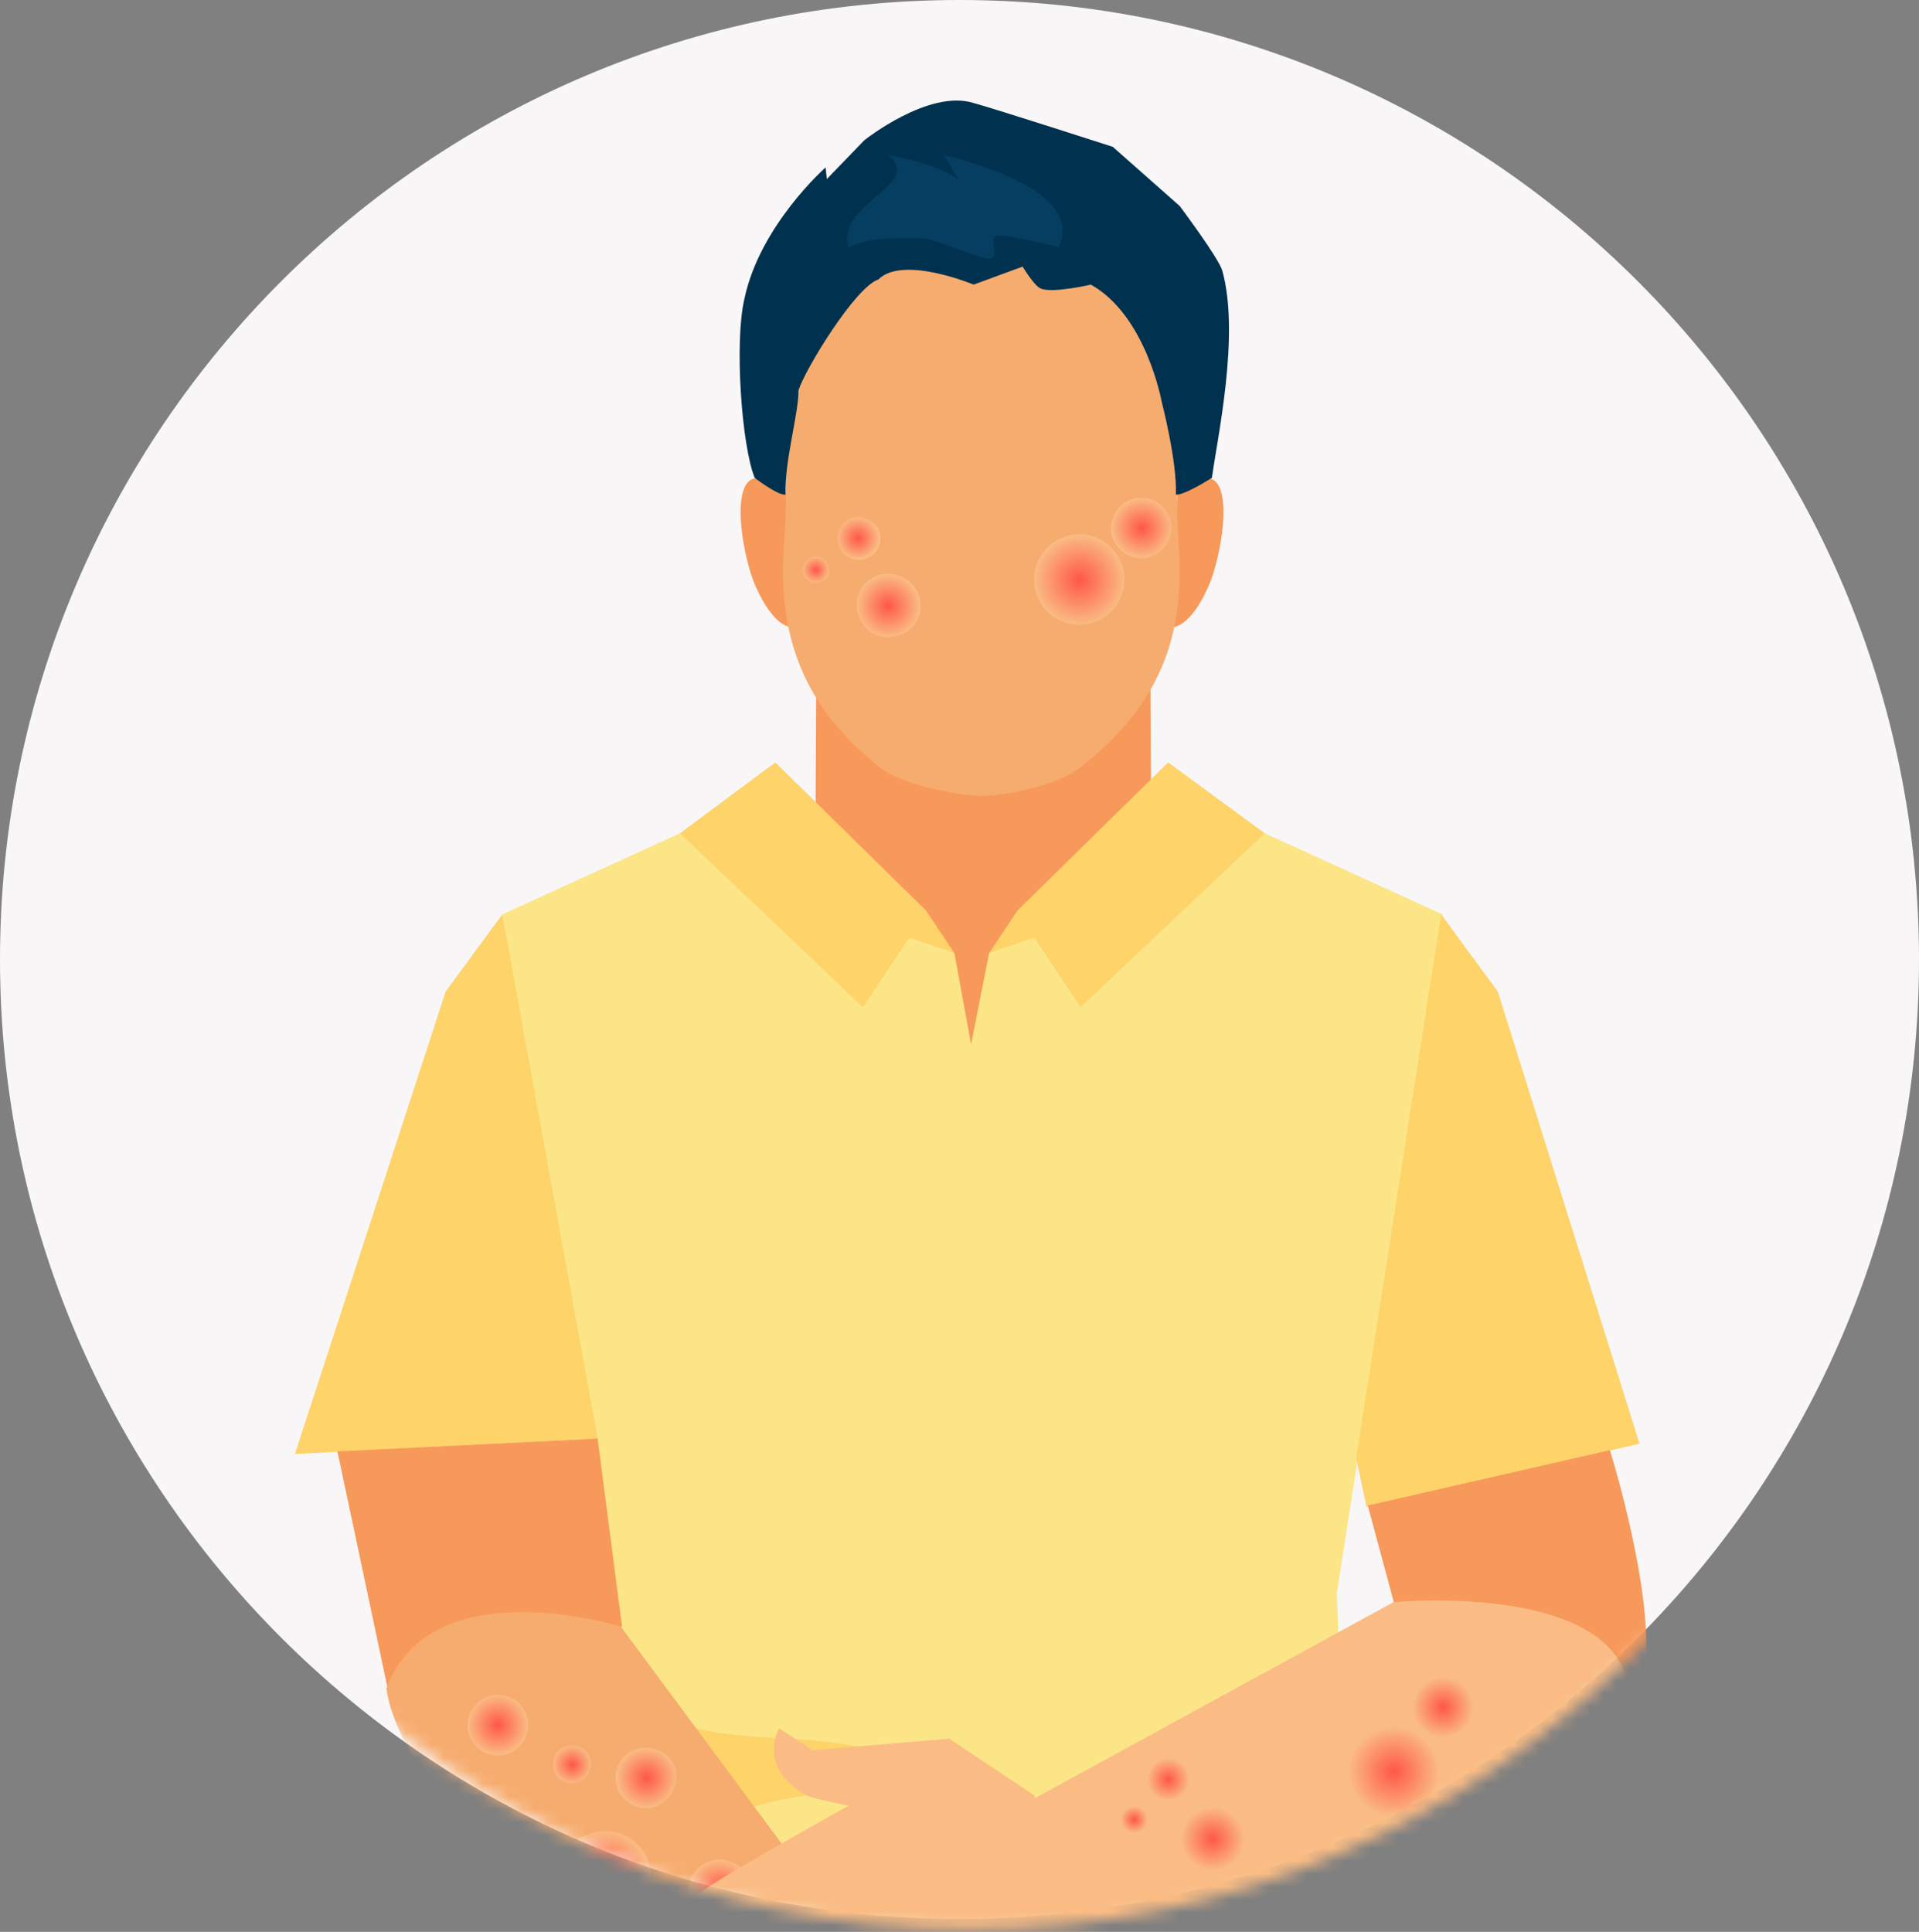 <svg width="149" height="150" viewBox="0 0 149 150" fill="none" xmlns="http://www.w3.org/2000/svg">
<rect x="0" y="0" width="149" height="150" fill="#808080" stroke="none"/>
<path d="M149 74.5C149 115.6 115.6 149 74.5 149C33.4 149 0 115.6 0 74.5C0 33.4 33.4 0 74.5 0C115.6 0 149 33.4 149 74.5Z" fill="#F8F6F6"/>
<mask id="mask0" mask-type="alpha" maskUnits="userSpaceOnUse" x="2" y="0" width="147" height="150">
<path d="M148.9 74.9C148.9 116.3 116 149.8 75.4 149.8C34.9 149.8 2 116.3 2 74.9C2 33.5 34.9 0 75.5 0C116 0 148.9 33.5 148.9 74.9Z" fill="#F8F6F6"/>
</mask>
<g mask="url(#mask0)">
<path d="M89.4 67.8C89.4 67.8 81.3 81.3 75.8 81.1C70.5 81 63.3 67.8 63.3 67.8L63.4 48.1H89.3L89.4 67.8Z" fill="#F7995A"/>
<path d="M91.4 38.4C96.6 33.7 95 43.3 93.7 45.8C93.3 46.7 92.3 48.5 91.1 48.7L91.4 38.4Z" fill="#F7995A"/>
<path d="M61.1 38.4C55.9 33.7 57.5 43.3 58.8 45.8C59.2 46.7 60.2 48.5 61.4 48.7L61.1 38.4Z" fill="#F7995A"/>
<path d="M91.5 41.9C91 35.9 92.4 26.4 89.8 22.4C86.8 17.8 81.1 17.4 76.2 17.4C71.3 17.4 65.6 17.8 62.6 22.4C60 26.4 61.4 35.9 60.9 41.9C60.3 49.5 62.4 54.8 68.2 59.5C69.9 60.9 73.9 61.7 76.1 61.8C78.3 61.8 82.3 60.9 84 59.5C90 54.7 92.1 49.5 91.5 41.9Z" fill="#F7AC6F"/>
<path d="M87.1 46.9C86.7 41.4 90.5 34.5 88.1 30.8C85.3 26.6 80.2 24.5 75.7 24.5C71.2 24.5 67 27 64.2 31.3C61.8 34.9 66.2 41.3 65.4 46.7C64.3 53.7 63.6 54.3 69 58.6C70.6 59.9 74.2 60.7 76.3 60.7C78.4 60.7 82 59.9 83.6 58.6C88.9 54.3 87.7 53.9 87.1 46.9Z" fill="#F7AC6F"/>
<path d="M94.9 21C94.6 20 91.6 16 91.6 16L86.4 11.4C86.4 11.4 77.1 8.4 75.6 8C72.1 6.9 67.1 10.9 67.1 10.9L64.2 13.9L64.1 13C64.1 13 59 17.5 57.8 23.2C57 26.6 57.6 34.7 58.6 37.1C58.6 37.1 60.4 38.5 61 38.4C60.9 35.8 62 32.2 62 30.3C62.5 28.7 66.4 22.3 68.2 21.7C70.1 19.8 75.6 22.1 75.6 22.1L79.4 20.7C79.4 20.7 80.3 22.2 80.8 22.4C81.7 22.8 84.7 22.1 84.7 22.1C89 24.5 90.2 31.2 90.2 31.2C90.2 31.2 91.4 35.8 91.3 38.4C91.9 38.5 94.1 37.1 94.1 37.1C94.5 34.1 96.3 26 94.9 21Z" fill="#00314E"/>
<path d="M82.2 19.2C84.2 15 76 12.7 73.2 12C73.7 12.6 74 13.3 74.4 13.9C72.9 12.9 70.6 12.3 68.8 12C68.8 12 68.8 12 68.9 12C71.9 14.3 64.8 15.8 65.9 19.2C67.5 18.4 69.7 18.5 71.6 18.5C72.5 18.5 76 20.1 76.8 20.1C77.9 20 76.4 18.2 77.7 18.3C78.6 18.3 82.2 19.2 82.2 19.2Z" fill="#053E60"/>
<path d="M102.1 132.8L104 128.9L103.8 123.7L112 71L98.2 64.7L76.8 74L75.4 81.1L74.1 74L52.8 64.7L39 71L47.2 123.7L47 128.9L48.9 132.8L48.4 137.7L43.9 154.7C43.9 154.7 52.1 157.8 75.5 157.8C98.8 157.8 105.7 154.7 105.7 154.7L102.5 137.7L102.1 132.8Z" fill="#FCE587"/>
<path d="M71.9 70.7L74.1 74L70.6 72.8L67 78.2L52.8 64.7L60.2 59.2L71.9 70.7Z" fill="#FDD36A"/>
<path d="M46.4 111.7L39 71L34.6 77L22.9 112.9L46.4 111.7Z" fill="#FDD36A"/>
<path d="M79 70.7L76.8 74L80.3 72.8L83.9 78.2L98.2 64.7L90.7 59.2L79 70.7Z" fill="#FDD36A"/>
<path d="M49.2 131.8C54.7 136.9 65.6 133.2 70.9 137.5C64.7 140.6 49.5 137.9 59.8 147.8C55.8 147.9 52.3 146.4 48.3 146.7C48.6 143.2 50 139.4 49.4 136.3L49.2 131.8Z" fill="#FDD36A"/>
<path d="M101.9 136.7C99.6 141.4 92.8 140.9 87.9 141.8C90.2 144.4 95.4 143.9 99.3 144C98.7 144.6 98 145.5 97.1 146.2C98.5 146.6 102.7 146.8 103 146.8L101.9 136.7Z" fill="#FDD36A"/>
<path d="M106.1 117L105.3 113.2L111.9 71L116.3 77L127.3 112.1L106.1 117Z" fill="#FDD36A"/>
<path d="M48.3 126.3L30.1 131.1L26.2 112.7L46.4 111.7L48.3 126.3Z" fill="#F7995A"/>
<path d="M67.1 151.8L72.3 151.7L65.5 159.7L63.8 164.3C63.8 164.3 31.8 143.9 30 131.1C33.5 121.7 48.2 126.3 48.2 126.3L67.1 151.8Z" fill="#F7AC6F"/>
<path d="M80.9 149.4L83.8 148.3C83.8 148.3 85 151.6 80.7 153C80 153.2 77.3 153.2 77.3 153.2C77.3 153.2 85.4 159.9 87.6 162.2C91.2 165.9 88.4 166.7 88.4 166.7L85 164.6L88.6 167.6C89.8 168.6 90.1 170.1 89.2 171C88.5 171.6 85.7 170.7 84.7 170.2C85.8 171.2 86.5 173.1 85.6 173.9C84.6 174.8 78.1 170.5 78.1 170.5C78.9 171.2 79 172.4 78.3 173.1C77.6 173.8 68.8 167.1 68.8 167.1C68.7 167 68.5 166.8 68.4 166.7L63.9 164.3L59.2 158.8L63.3 149.7L70.6 146.7L80.9 149.4Z" fill="#F7AC6F"/>
<path d="M47.9 142.3C46 141.8 44.1 142.9 43.6 144.7C43.1 146.6 44.2 148.5 46 149C47.9 149.5 49.8 148.4 50.4 146.6C50.9 144.7 49.8 142.8 47.9 142.3Z" fill="url(#paint0_radial)"/>
<path d="M44.8 135.6C44 135.4 43.2 135.8 43 136.6C42.8 137.4 43.2 138.2 44 138.4C44.8 138.6 45.6 138.2 45.8 137.4C46.1 136.6 45.6 135.8 44.8 135.6Z" fill="url(#paint1_radial)"/>
<path d="M50.8 135.8C49.5 135.4 48.2 136.2 47.9 137.4C47.5 138.7 48.3 139.9 49.5 140.3C50.7 140.7 52 139.9 52.4 138.7C52.8 137.4 52.1 136.1 50.8 135.8Z" fill="url(#paint2_radial)"/>
<path d="M39.3 131.7C38.1 131.3 36.8 132.1 36.4 133.3C36 134.5 36.8 135.9 38 136.2C39.2 136.6 40.6 135.8 40.9 134.6C41.3 133.3 40.5 132 39.3 131.7Z" fill="url(#paint3_radial)"/>
<path d="M56.5 144.5C55.3 144.1 53.9 144.9 53.6 146.1C53.2 147.4 54 148.6 55.2 149C56.5 149.4 57.8 148.6 58.1 147.4C58.5 146.1 57.8 144.8 56.5 144.5Z" fill="url(#paint4_radial)"/>
<path d="M52.2 149.9C51 149.5 49.7 150.3 49.3 151.5C48.9 152.7 49.7 154 50.9 154.4C52.1 154.8 53.5 154 53.8 152.8C54.2 151.6 53.4 150.3 52.2 149.9Z" fill="url(#paint5_radial)"/>
<path d="M109.7 129.9C109.7 129.9 123.3 135.5 126.5 132.6C130.2 129.2 125 112.6 125 112.6L106.2 116.9L109.7 129.9Z" fill="#F7995A"/>
<path d="M80.4 139.6L75.7 137.3L78.5 147.4L78.1 152.3C78.1 152.3 119.5 146.1 126.5 132.6C127.3 122.6 108.2 124.4 108.2 124.4L80.4 139.6Z" fill="#FABC84"/>
<path d="M63.1 135.9L60.5 134.2C60.5 134.2 58.7 137.2 62.6 139.4C63.2 139.7 65.9 140.2 65.9 140.2C65.9 140.2 56.7 145.3 54.1 147.1C49.8 150 52.5 151.4 52.5 151.4L56.2 150L52.1 152.3C50.7 153.1 50.2 154.5 50.9 155.5C51.5 156.2 54.4 155.8 55.5 155.6C54.2 156.4 53.2 158.1 53.9 159.1C54.7 160.2 61.9 157.2 61.9 157.2C61 157.8 60.7 158.9 61.2 159.7C61.8 160.5 71.7 155.5 71.7 155.5C71.9 155.4 72 155.3 72.1 155.1L77 153.6L82.6 149.1L80.3 139.4L73.7 135L63.1 135.9Z" fill="#FABC84"/>
<path d="M67.7 44.9C66.5 45.6 66.2 47.1 66.9 48.3C67.6 49.5 69.1 49.8 70.3 49.1C71.5 48.4 71.8 46.9 71.1 45.7C70.4 44.6 68.8 44.2 67.7 44.9Z" fill="url(#paint6_radial)"/>
<path d="M82 42C80.3 43 79.8 45.2 80.8 46.8C81.8 48.5 84 49 85.6 48C87.3 47 87.8 44.8 86.8 43.2C85.8 41.5 83.6 41 82 42Z" fill="url(#paint7_radial)"/>
<path d="M62.8 43.4C62.3 43.7 62.2 44.3 62.5 44.8C62.8 45.3 63.4 45.4 63.9 45.1C64.4 44.8 64.5 44.2 64.2 43.7C63.9 43.2 63.3 43.1 62.8 43.4Z" fill="url(#paint8_radial)"/>
<path d="M87.4 39C86.3 39.7 85.9 41.1 86.6 42.2C87.3 43.3 88.7 43.7 89.8 43C90.9 42.3 91.3 40.9 90.6 39.8C90 38.7 88.5 38.3 87.4 39Z" fill="url(#paint9_radial)"/>
<path d="M65.8 40.4C65 40.9 64.8 41.9 65.3 42.7C65.8 43.5 66.8 43.7 67.6 43.2C68.4 42.7 68.6 41.7 68.1 40.9C67.5 40.2 66.5 39.9 65.8 40.4Z" fill="url(#paint10_radial)"/>
<path d="M92.5 141C91.5 141.9 91.5 143.5 92.5 144.5C93.4 145.5 95 145.5 96 144.5C97 143.6 97 142 96 141C95 140.1 93.4 140.1 92.5 141Z" fill="url(#paint11_radial)"/>
<path d="M105.8 135C104.4 136.4 104.4 138.6 105.7 140C107.1 141.4 109.3 141.4 110.7 140.1C112.1 138.7 112.1 136.5 110.8 135.1C109.4 133.7 107.2 133.7 105.8 135Z" fill="url(#paint12_radial)"/>
<path d="M87.3 140.5C86.9 140.9 86.9 141.6 87.3 142C87.7 142.4 88.4 142.4 88.8 142C89.2 141.6 89.2 140.9 88.8 140.5C88.4 140.1 87.8 140.1 87.3 140.5Z" fill="url(#paint13_radial)"/>
<path d="M110.4 130.9C109.5 131.8 109.4 133.3 110.4 134.2C111.3 135.1 112.8 135.2 113.7 134.2C114.6 133.3 114.7 131.8 113.7 130.9C112.8 130 111.3 130 110.4 130.9Z" fill="url(#paint14_radial)"/>
<path d="M89.6 137C89 137.6 88.9 138.7 89.6 139.3C90.2 139.9 91.3 140 91.9 139.3C92.6 138.7 92.6 137.6 91.9 137C91.3 136.4 90.2 136.4 89.6 137Z" fill="url(#paint15_radial)"/>
</g>
<defs>
<radialGradient id="paint0_radial" cx="0" cy="0" r="1" gradientUnits="userSpaceOnUse" gradientTransform="translate(46.961 145.663) rotate(-74.264) scale(3.526)">
<stop stop-color="#FF5748"/>
<stop offset="1" stop-color="#FABC84"/>
</radialGradient>
<radialGradient id="paint1_radial" cx="0" cy="0" r="1" gradientUnits="userSpaceOnUse" gradientTransform="translate(44.43 137.012) rotate(-74.264) scale(1.5)">
<stop stop-color="#FF5748"/>
<stop offset="1" stop-color="#FABC84"/>
</radialGradient>
<radialGradient id="paint2_radial" cx="0" cy="0" r="1" gradientUnits="userSpaceOnUse" gradientTransform="translate(50.208 138.048) rotate(-74.264) scale(2.352)">
<stop stop-color="#FF5748"/>
<stop offset="1" stop-color="#FABC84"/>
</radialGradient>
<radialGradient id="paint3_radial" cx="0" cy="0" r="1" gradientUnits="userSpaceOnUse" gradientTransform="translate(38.648 133.94) rotate(-74.264) scale(2.352)">
<stop stop-color="#FF5748"/>
<stop offset="1" stop-color="#FABC84"/>
</radialGradient>
<radialGradient id="paint4_radial" cx="0" cy="0" r="1" gradientUnits="userSpaceOnUse" gradientTransform="translate(55.88 146.75) rotate(-74.264) scale(2.352)">
<stop stop-color="#FF5748"/>
<stop offset="1" stop-color="#FABC84"/>
</radialGradient>
<radialGradient id="paint5_radial" cx="0" cy="0" r="1" gradientUnits="userSpaceOnUse" gradientTransform="translate(51.546 152.204) rotate(-74.264) scale(2.353)">
<stop stop-color="#FF5748"/>
<stop offset="1" stop-color="#FABC84"/>
</radialGradient>
<radialGradient id="paint6_radial" cx="0" cy="0" r="1" gradientUnits="userSpaceOnUse" gradientTransform="translate(68.969 47.039) rotate(-121.527) scale(2.456)">
<stop stop-color="#FF5748"/>
<stop offset="1" stop-color="#FABC84"/>
</radialGradient>
<radialGradient id="paint7_radial" cx="0" cy="0" r="1" gradientUnits="userSpaceOnUse" gradientTransform="translate(83.832 45.016) rotate(-121.527) scale(3.526)">
<stop stop-color="#FF5748"/>
<stop offset="1" stop-color="#FABC84"/>
</radialGradient>
<radialGradient id="paint8_radial" cx="0" cy="0" r="1" gradientUnits="userSpaceOnUse" gradientTransform="translate(63.35 44.244) rotate(-121.527) scale(1.044)">
<stop stop-color="#FF5748"/>
<stop offset="1" stop-color="#FABC84"/>
</radialGradient>
<radialGradient id="paint9_radial" cx="0" cy="0" r="1" gradientUnits="userSpaceOnUse" gradientTransform="translate(88.656 40.993) rotate(-121.527) scale(2.352)">
<stop stop-color="#FF5748"/>
<stop offset="1" stop-color="#FABC84"/>
</radialGradient>
<radialGradient id="paint10_radial" cx="0" cy="0" r="1" gradientUnits="userSpaceOnUse" gradientTransform="translate(66.611 41.778) rotate(-121.527) scale(1.638)">
<stop stop-color="#FF5748"/>
<stop offset="1" stop-color="#FABC84"/>
</radialGradient>
<radialGradient id="paint11_radial" cx="0" cy="0" r="1" gradientUnits="userSpaceOnUse" gradientTransform="translate(94.165 142.781) rotate(-134.186) scale(2.456)">
<stop stop-color="#FF5748"/>
<stop offset="1" stop-color="#FABC84"/>
</radialGradient>
<radialGradient id="paint12_radial" cx="0" cy="0" r="1" gradientUnits="userSpaceOnUse" gradientTransform="translate(108.221 137.55) rotate(-134.186) scale(3.527)">
<stop stop-color="#FF5748"/>
<stop offset="1" stop-color="#FABC84"/>
</radialGradient>
<radialGradient id="paint13_radial" cx="0" cy="0" r="1" gradientUnits="userSpaceOnUse" gradientTransform="translate(88.069 141.286) rotate(-134.186) scale(1.044)">
<stop stop-color="#FF5748"/>
<stop offset="1" stop-color="#FABC84"/>
</radialGradient>
<radialGradient id="paint14_radial" cx="0" cy="0" r="1" gradientUnits="userSpaceOnUse" gradientTransform="translate(112.047 132.568) rotate(-134.186) scale(2.352)">
<stop stop-color="#FF5748"/>
<stop offset="1" stop-color="#FABC84"/>
</radialGradient>
<radialGradient id="paint15_radial" cx="0" cy="0" r="1" gradientUnits="userSpaceOnUse" gradientTransform="translate(90.71 138.166) rotate(-134.186) scale(1.638)">
<stop stop-color="#FF5748"/>
<stop offset="1" stop-color="#FABC84"/>
</radialGradient>
</defs>
</svg>
